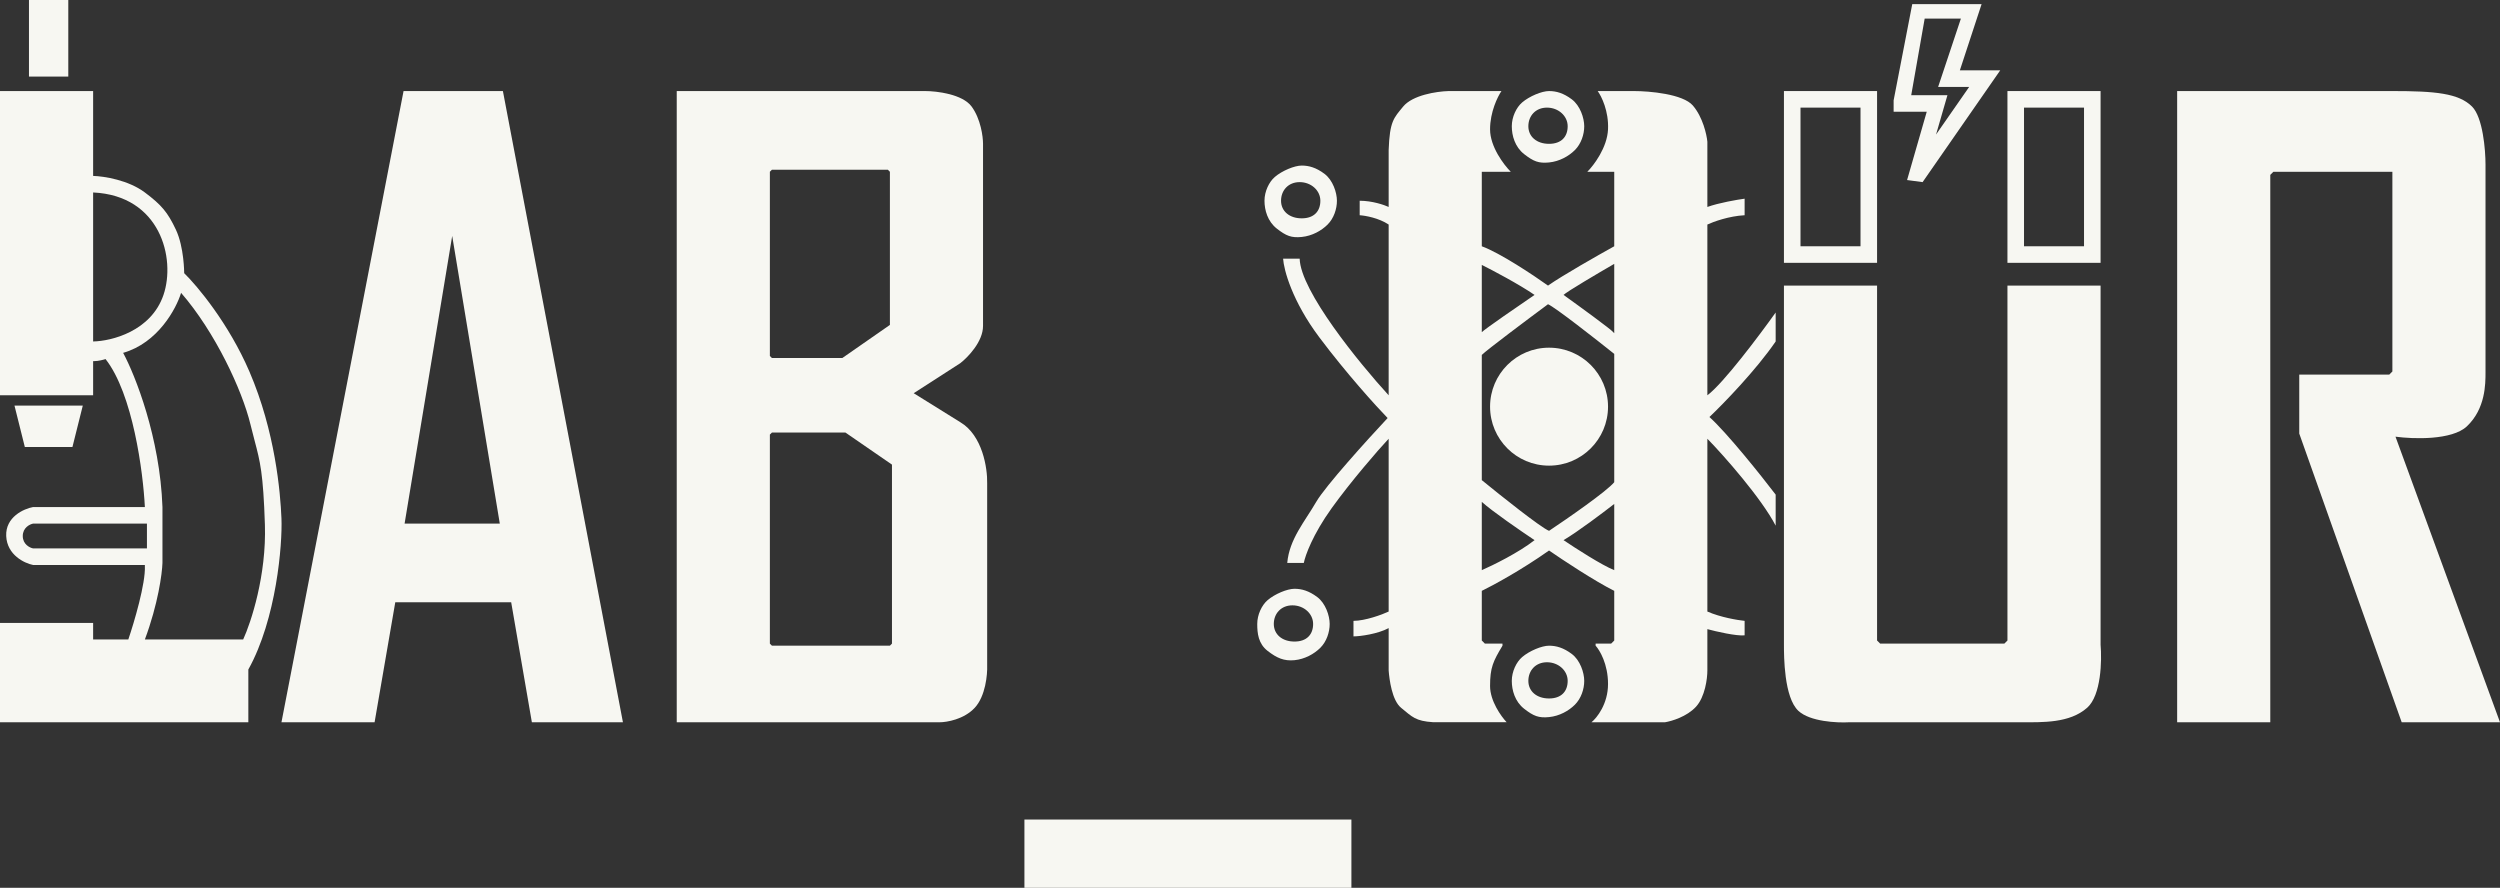 <svg width="1208" height="429" viewBox="0 0 1208 429" fill="none" xmlns="http://www.w3.org/2000/svg">
<rect x="0" y="0" width="1208" height="429" fill="#333333" stroke="none"/>
<path d="M652.5 396H495V429H653V396H652.5Z" fill="#F7F7F2"/>
<path fill-rule="evenodd" clip-rule="evenodd" d="M327 349V44H447C452.667 44 465.1 45.5 469.5 51.5C473.9 57.5 475 66 475 69.5V157.5C475 165.1 467.667 172.667 464 175.5L441.5 190L464 204C474.8 210.4 477.167 226.333 477 233.5V321.5C477.167 326 476.2 336.4 471 342C465.8 347.6 457.5 349 454 349H327ZM372 83L373 82H429L430 83V157L407 173H373L372 172V83ZM373 209L372 210V210.257V311L373 312H430L431 311V224.5L408.5 209H373Z" fill="#F7F7F2"/>
<path fill-rule="evenodd" clip-rule="evenodd" d="M0 44H45V85C50.333 85.167 62 87 70 93C78 99 81 102.5 85 111C89 119.5 89 132 89 132C95.333 138.167 110.5 156.3 120.5 179.5C133 208.5 135.5 238 136 250.5C136.5 263 133.6 299.1 120 323.5V349H0V301H45V309H62C64.833 300.667 70.4 281.9 70 273.5V273H16C11.833 272.167 3.4 268.2 3 259C2.6 249.8 11.5 245.833 16 245H70C69.167 228.167 64.2 190.3 51 173.5C50 173.833 47.5 174.5 45.5 174.5H45V191H0V44ZM45 165V93C77.5 94.5 85 124.9 79 142.5C73 160.1 53.833 164.833 45 165ZM87.5 141.5C85.167 149.167 76.3 165.7 59.5 170.5C65.333 181.333 77.3 211.4 78.5 245V272C78.333 277.167 76.4 291.8 70 309H117.5C121.333 300.667 128.8 277.9 128 253.5C127.185 228.64 125.706 223.047 123.02 212.893C122.411 210.59 121.74 208.051 121 205C117 188.5 104 160.5 87.5 141.5ZM16 253H71V265H70.77H16C14.333 264.667 11 263 11 259C11 255 14.333 253.333 16 253Z" fill="#F7F7F2"/>
<path d="M12 216L7 196H40L35 216H12Z" fill="#F7F7F2"/>
<path d="M14 37V0H33V37H14Z" fill="#F7F7F2"/>
<path fill-rule="evenodd" clip-rule="evenodd" d="M195 44H243L301 349H257L247 291H191L181 349H136L195 44ZM241.5 253L218.5 114L195.5 253H241.5Z" fill="#F7F7F2"/>
<circle cx="748.5" cy="196.5" r="28.5" fill="#F7F7F2"/>
<path fill-rule="evenodd" clip-rule="evenodd" d="M611 97C611 92.5 613.2 87.9 616 85.5C619.5 82.5 625.5 80 629 80C632.5 80 636 81 640 84C644 87 646 93 646 97C646 101 644.5 105.5 641.5 108.5C638.5 111.5 634 114 629 114.5C624 115 621.5 114 617 110.5C612.5 107 611 101.5 611 97ZM628 88C622.5 88 619 92 619 97C619 102 623 105.5 629 105.5C635 105.5 638 102 638 97C638 92 633.5 88 628 88Z" fill="#F7F7F2"/>
<path fill-rule="evenodd" clip-rule="evenodd" d="M730.5 61C730.5 56.5 732.7 51.9 735.5 49.5C739 46.5 745 44 748.5 44C752 44 755.5 45 759.5 48C763.5 51 765.5 57 765.5 61C765.5 65 764 69.5 761 72.5C758 75.5 753.5 78 748.5 78.5C743.5 79 741 78 736.5 74.5C732 71 730.5 65.5 730.5 61ZM747.5 52C742 52 738.5 56 738.5 61C738.5 66 742.5 69.5 748.5 69.5C754.5 69.5 757.5 66 757.5 61C757.5 56 753 52 747.5 52Z" fill="#F7F7F2"/>
<path fill-rule="evenodd" clip-rule="evenodd" d="M607.5 301.5C607.5 297 609.7 292.4 612.5 290C616 287 622 284.5 625.5 284.5C629 284.5 632.5 285.5 636.5 288.5C640.5 291.5 642.5 297.5 642.5 301.5C642.5 305.5 641 310 638 313C635 316 630.5 318.5 625.5 319C620.5 319.5 617 318 612.5 314.5C608 311 607.5 306 607.5 301.5ZM624.5 292.5C619 292.5 615.5 296.5 615.5 301.5C615.5 306.5 619.5 310 625.5 310C631.5 310 634.5 306.5 634.5 301.5C634.5 296.5 630 292.5 624.5 292.5Z" fill="#F7F7F2"/>
<path fill-rule="evenodd" clip-rule="evenodd" d="M730.5 329C730.5 324.5 732.7 319.9 735.5 317.5C739 314.5 745 312 748.5 312C752 312 755.5 313 759.5 316C763.5 319 765.5 325 765.5 329C765.5 333 764 337.5 761 340.5C758 343.5 753.5 346 748.5 346.5C743.5 347 741 346 736.5 342.5C732 339 730.5 333.5 730.5 329ZM747.5 320C742 320 738.5 324 738.5 329C738.5 334 742.5 337.5 748.5 337.5C754.5 337.5 757.5 334 757.5 329C757.5 324 753 320 747.5 320Z" fill="#F7F7F2"/>
<path fill-rule="evenodd" clip-rule="evenodd" d="M628 125H620C620.333 130.333 624.3 145.4 637.5 163C650.7 180.6 665 196.333 670.5 202C660.833 212.333 640.4 234.9 636 242.5C630.5 252 623 260.5 622 272H630C630.667 268.5 634.3 258.3 643.5 245.5C652.7 232.7 665.833 217.5 671 212V295.5C667.833 297 659.6 300 654 300V307.5C657.333 307.5 665.8 306.3 671 303.5V324C671.333 328.333 672.6 338.4 677 342C682.397 346.415 683.942 348.424 692.5 348.97H728C725.333 346.147 720 338.7 720 331.5C720 322.5 721.5 319.5 726 312V311H717.5L716 309.5V285.5C721.167 283 734.9 275.6 748.5 266C755 270.5 770.4 280.7 780 285.5V309.5L778.5 311H771V312C773 314.167 777 320.9 777 330.5C777 340.1 771.667 346.833 769 349H804.5C807.667 348.5 815.1 346.3 819.5 341.5C823.9 336.7 825 327.833 825 324V304C829.333 305.167 839 307.4 843 307V300C839.667 299.667 831.4 298.3 825 295.5V212C832.98 220.146 851.162 240.801 858 254V239C851 229.833 834.8 209.5 826 201.5C832.667 195.167 848.4 179 858 165V151C850.167 162 832.6 185.4 825 191V108.5C827.833 107.167 835.4 104.4 843 104V96C839.333 96.5 830.6 98 825 100V68.5C824.667 65 822.8 56.6 818 51C813.2 45.4 797 44 789.5 44H772C773.833 46.5 777.4 53.7 777 62.5C776.6 71.3 770.167 79.833 767 83H780V119C772.167 123.333 754.8 133.2 748 138C741 133 724.8 122.2 716 119V83H730C726.667 79.667 720 70.9 720 62.5C720 54.1 723.667 46.667 725.5 44H700C694 44.167 682.5 46 678 51.5C673.5 57 671.5 58.5 671 72.5V100C668.833 99 663 97 657 97V104C659.667 104.167 666.2 105.3 671 108.5V191C656.833 175.525 628.4 140.661 628 125ZM741.5 142.5C733.9 137.3 721.333 130.667 716 128V160.5C717.6 158.9 733.667 147.833 741.5 142.5ZM755.5 142.5C757.1 140.9 772.5 131.833 780 127.5V161L779.5 160.5C778.7 159.3 763.167 148 755.5 142.5ZM716 171.5C718.4 169.1 738.333 154.167 748 147C751.6 148.6 770.833 163.667 780 171V233C776.4 237.4 757.5 250.5 748.5 256.5C744.5 254.9 725.167 239.5 716 232V171.5ZM716 275.5V242.5C720.8 246.9 735 256.667 741.5 261C733.9 267 721.333 273.167 716 275.5ZM755.5 261C762.3 257 774.667 247.667 780 243.5V275.5C774 273.1 761.167 264.833 755.5 261Z" fill="#F7F7F2"/>
<path d="M1015 138H970V309.5L968.5 311H908.5L907 309.5V138H862V311.5C862 317 862 337 869 343.5C874.6 348.7 887.667 349.333 893.5 349H976.5C987 349 1000 349.5 1008.5 342C1015.3 336 1015.67 319.167 1015 311.5V138Z" fill="#F7F7F2"/>
<path d="M1052 349V44H1156C1176.5 44 1188 45 1194.5 51.5C1199.7 56.7 1201 72.333 1201 79.5V180C1201 185.5 1201 197.5 1192 206C1184.8 212.8 1166 212.167 1157.5 211L1208 349H1160.5L1111 209.5V181H1154.5L1156 179.5V83H1098.5L1097 84.5V349H1052Z" fill="#F7F7F2"/>
<path fill-rule="evenodd" clip-rule="evenodd" d="M862 44H907V127H862V44ZM899 52H870V119H899V52Z" fill="#F7F7F2"/>
<path fill-rule="evenodd" clip-rule="evenodd" d="M970 44H1015V127H970V44ZM1007 52H978V119H1007V52Z" fill="#F7F7F2"/>
<path fill-rule="evenodd" clip-rule="evenodd" d="M924 2H957.5L947 34H966.5L929 88L921.5 87L931 54H915V48.5L924 2ZM947.5 9H930L923.5 46H941L935.5 65L951.5 42H936.5L947.5 9Z" fill="#F7F7F2"/>
</svg>
